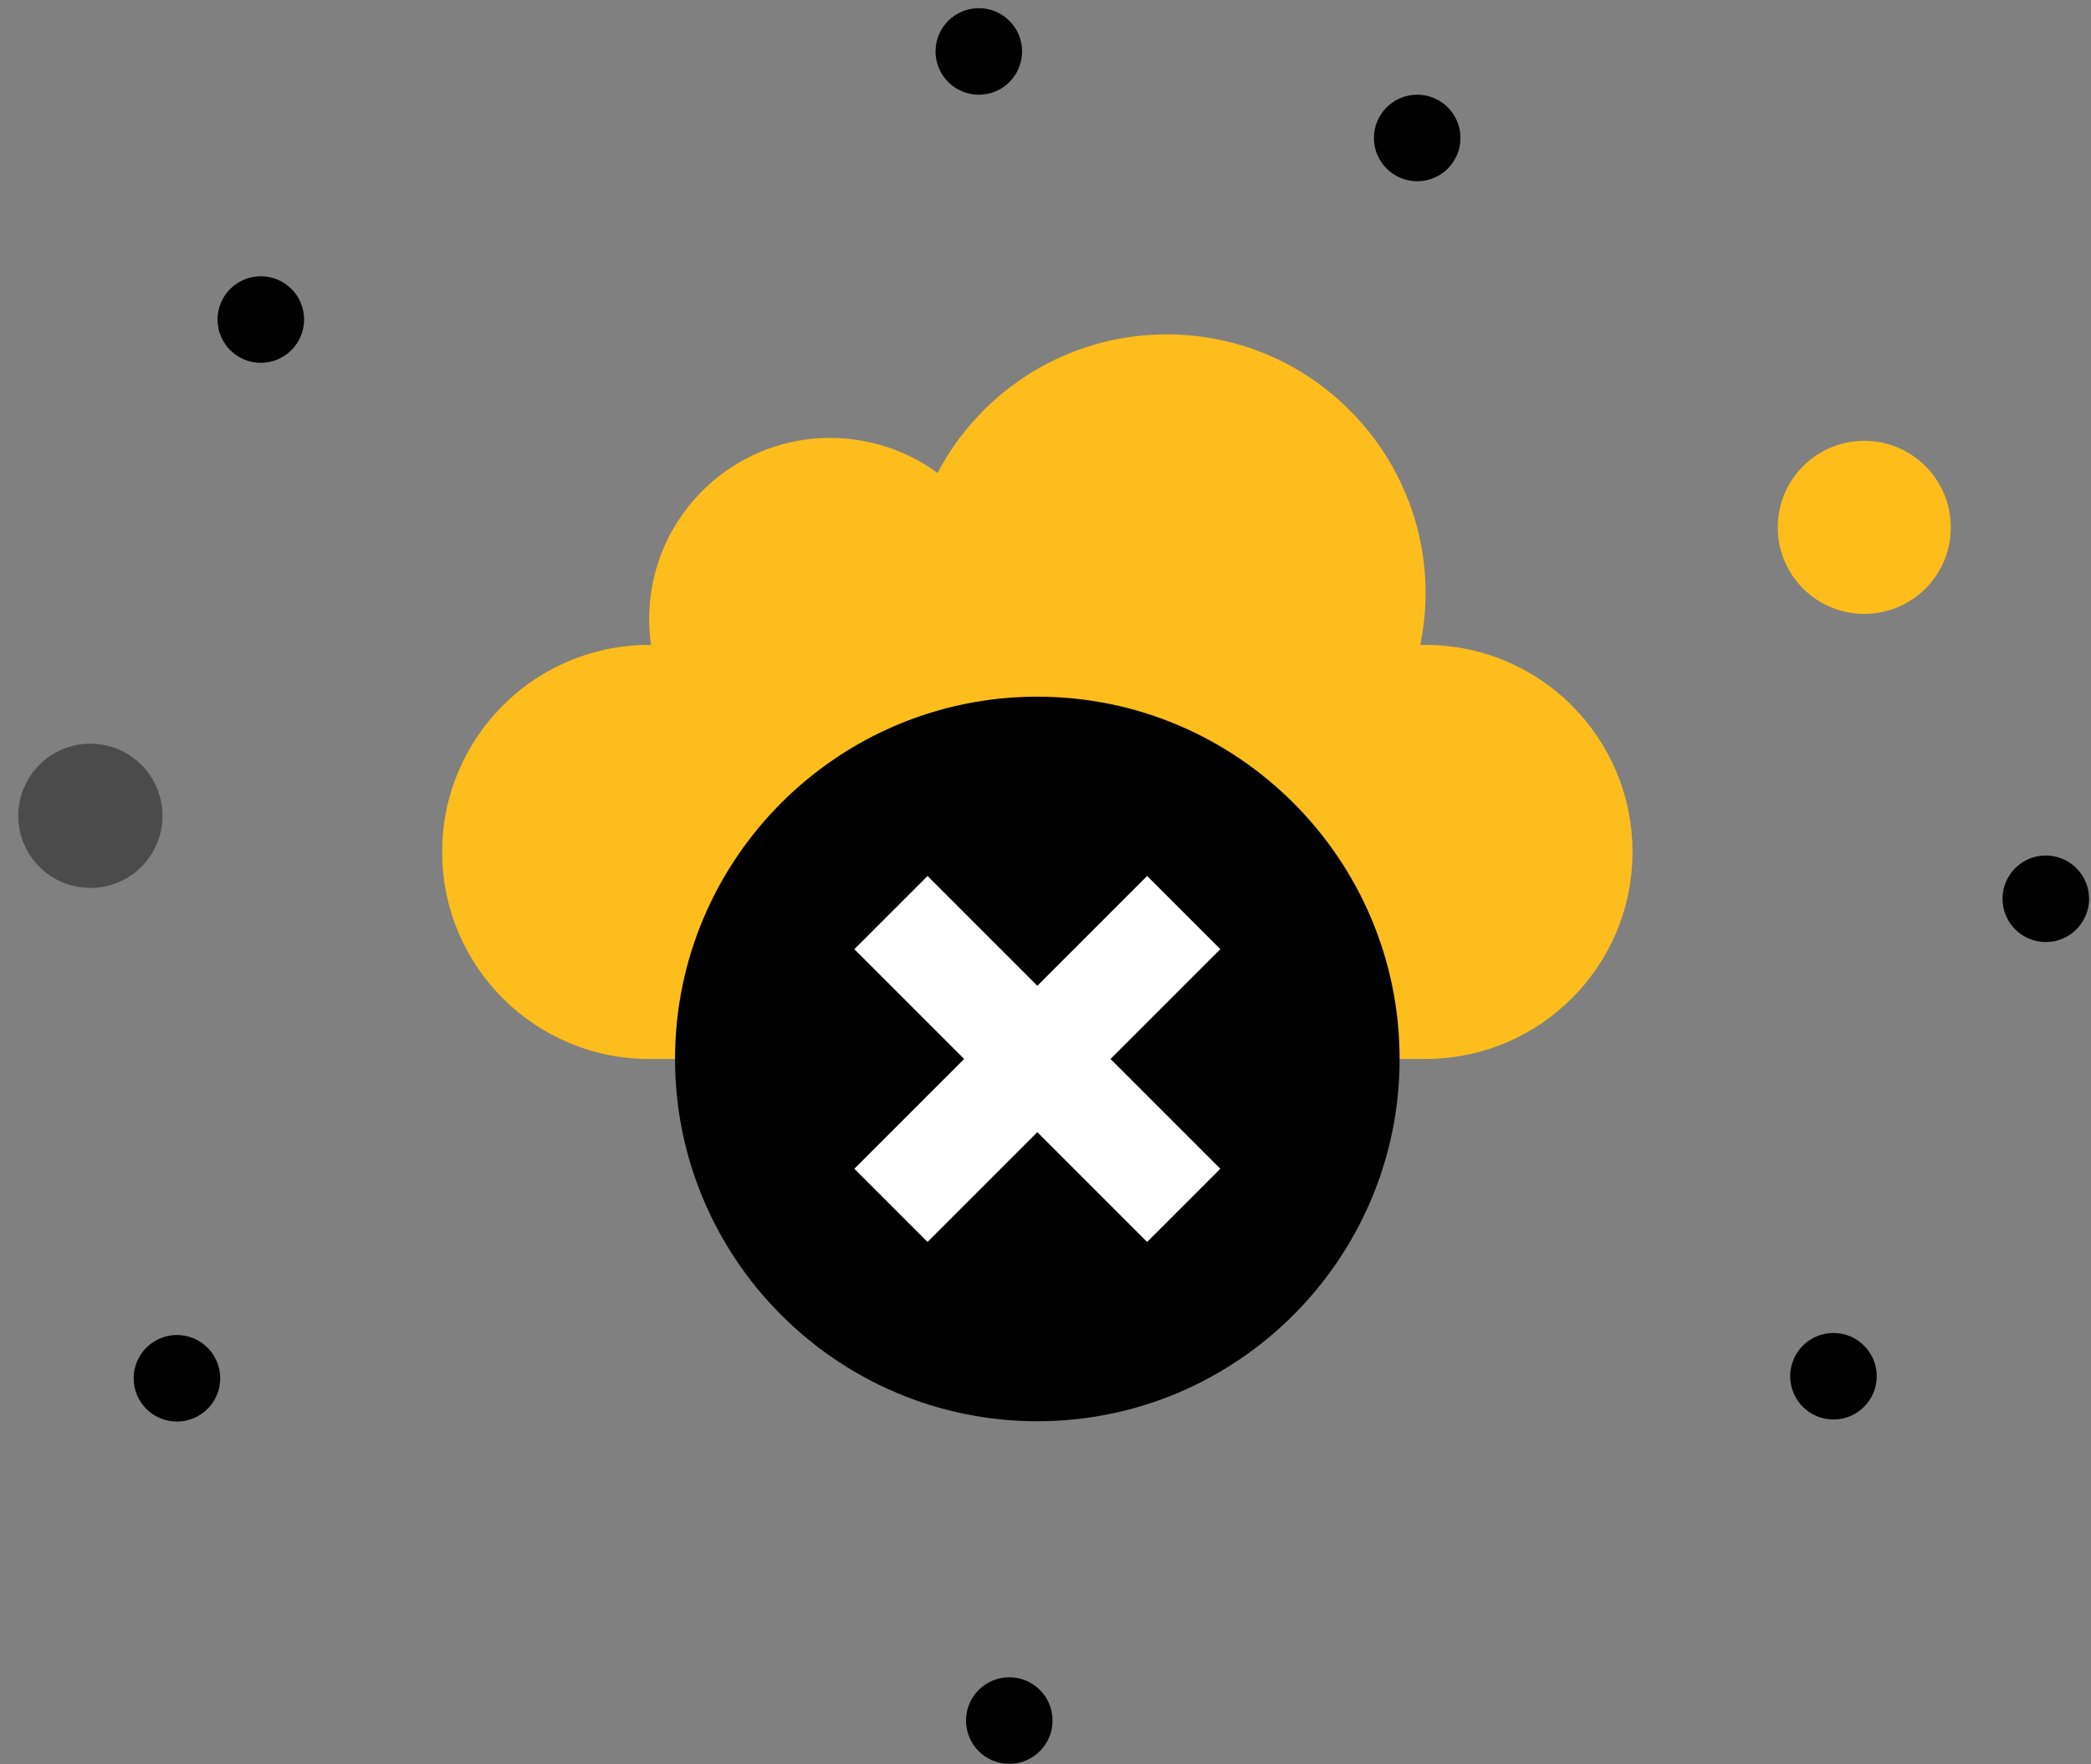 <svg width="128" height="108" viewBox="0 0 128 108" fill="none" xmlns="http://www.w3.org/2000/svg">
<rect x="0" y="0" width="128" height="108" fill="#808080" stroke="none"/>
<path d="M119.419 32.282C119.419 35.208 117.047 37.579 114.122 37.579C111.196 37.579 108.825 35.208 108.825 32.282C108.825 29.357 111.196 26.985 114.122 26.985C117.047 26.985 119.419 29.357 119.419 32.282Z" fill="#FEBD1A"/>
<circle cx="125.233" cy="55.017" r="2.649" fill="black"/>
<path d="M114.883 84.244C114.883 85.707 113.697 86.892 112.234 86.892C110.771 86.892 109.586 85.707 109.586 84.244C109.586 82.781 110.771 81.595 112.234 81.595C113.697 81.595 114.883 82.781 114.883 84.244Z" fill="black"/>
<circle cx="61.783" cy="105.321" r="2.649" fill="black"/>
<circle cx="10.831" cy="84.37" r="2.649" fill="black"/>
<circle cx="15.966" cy="19.56" r="2.649" fill="black"/>
<circle cx="59.918" cy="3.149" r="2.649" fill="black"/>
<circle cx="86.754" cy="8.446" r="2.649" fill="black"/>
<path d="M9.947 49.939C9.947 52.377 7.971 54.353 5.533 54.353C3.095 54.353 1.119 52.377 1.119 49.939C1.119 47.501 3.095 45.525 5.533 45.525C7.971 45.525 9.947 47.501 9.947 49.939Z" fill="#4B4B4B"/>
<path d="M57.389 28.955C55.635 27.64 53.276 26.805 50.828 26.805C44.17 26.805 38.896 32.673 39.853 39.478C39.755 39.499 34.833 39.136 30.778 43.189C28.486 45.483 27.067 48.651 27.067 52.151C27.067 59.149 32.741 64.823 39.739 64.823H87.261C94.259 64.823 99.933 59.149 99.933 52.151C99.933 45.152 94.259 39.478 87.261 39.478H86.944C88.943 29.617 81.401 20.469 71.42 20.469C65.326 20.469 60.037 23.911 57.389 28.955Z" fill="#FDBD1C"/>
<path d="M63.5 44.23C52.126 44.23 42.907 53.45 42.907 64.823C42.907 76.197 52.126 85.416 63.5 85.416C74.874 85.416 84.093 76.197 84.093 64.823C84.093 53.45 74.874 44.23 63.5 44.23Z" fill="black"/>
<path d="M52.299 58.102L59.02 64.823L52.299 71.544L56.779 76.024L63.5 69.303L70.221 76.024L74.701 71.544L67.98 64.823L74.701 58.102L70.221 53.622L63.5 60.343L56.779 53.622L52.299 58.102Z" fill="white"/>
<path d="M63.5 87C75.729 87 85.677 77.052 85.677 64.823C85.677 52.594 75.729 42.646 63.5 42.646C51.271 42.646 41.323 52.594 41.323 64.823C41.323 77.052 51.271 87 63.5 87ZM63.5 45.814C73.982 45.814 82.509 54.341 82.509 64.823C82.509 75.305 73.982 83.832 63.5 83.832C53.018 83.832 44.491 75.305 44.491 64.823C44.491 54.341 53.018 45.814 63.5 45.814Z" fill="black"/>
</svg>
